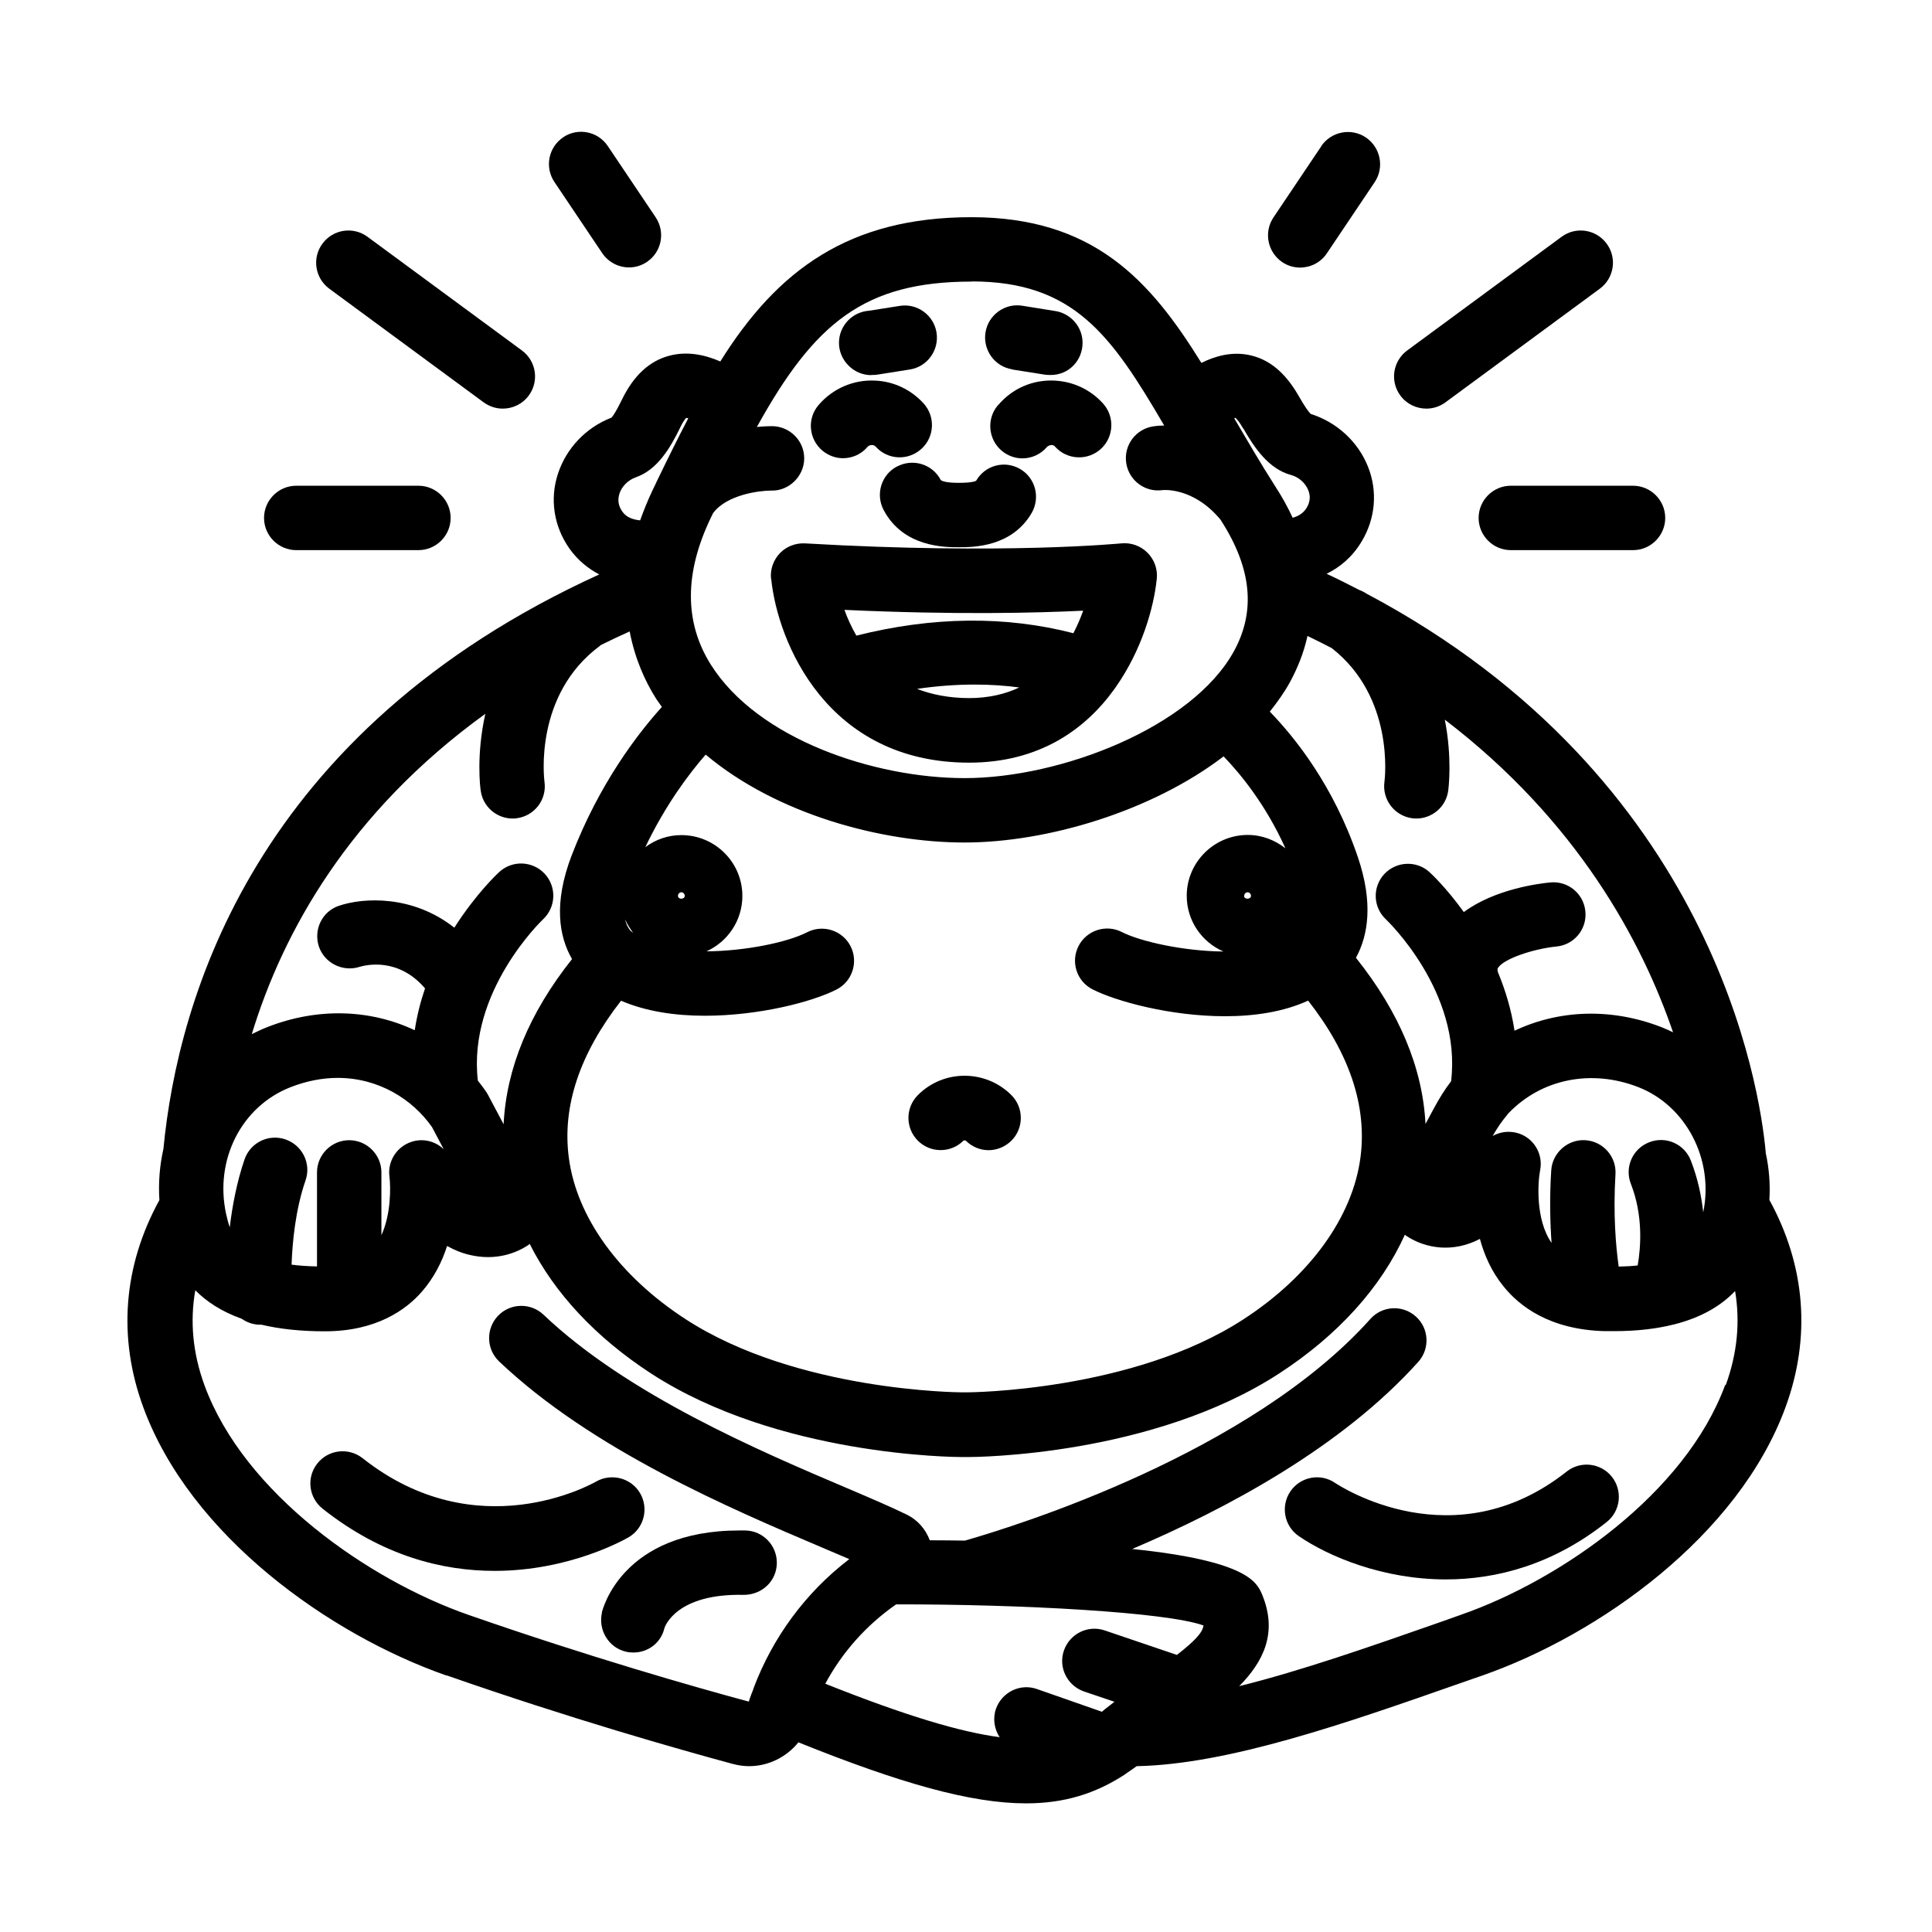<?xml version="1.0" encoding="UTF-8"?>
<svg id="Layer_13" data-name="Layer 13" xmlns="http://www.w3.org/2000/svg" viewBox="0 0 120 120">
  <path d="m55.72,28.97c-.98.51-1.35,1.72-.84,2.7,1.22,2.32,3.8,2.32,4.65,2.32.91,0,3.31,0,4.55-2.13.55-.96.23-2.18-.72-2.73-.96-.56-2.18-.23-2.73.73-.03.02-.23.13-1.09.13-.9,0-1.09-.15-1.11-.18-.51-.98-1.72-1.35-2.7-.84Z"/>
  <path d="m47.9,35.95c.4,3.95,3.48,11.42,12.29,11.42,4.35,0,7.23-2.06,9.04-4.59.03-.04.06-.08.09-.13,1.58-2.26,2.34-4.86,2.53-6.7.06-.6-.15-1.19-.58-1.62s-1.02-.64-1.62-.58c-.07,0-7.24.72-19.65,0-.58-.03-1.16.19-1.56.61s-.61,1-.55,1.58Zm9.04,6.84c2.6-.38,4.74-.31,6.37-.09-.87.41-1.9.66-3.12.66s-2.34-.22-3.25-.58Zm10.34-4.86c-.16.44-.36.92-.61,1.4-4.22-1.09-8.75-1.04-13.48.15-.31-.54-.56-1.09-.74-1.6,6.93.32,11.96.19,14.84.05Z"/>
  <path d="m52.36,28.46c.57,0,1.13-.24,1.52-.7.04-.05.13-.12.28-.12.12,0,.19.06.24.11.74.82,2.01.88,2.83.13.82-.74.88-2.01.13-2.83-.78-.85-1.84-1.36-3-1.41-1.34-.07-2.64.49-3.52,1.52-.72.84-.61,2.1.23,2.82.38.32.84.48,1.29.48Z"/>
  <path d="m61.98,25.17c-.71.84-.61,2.1.23,2.82.38.32.84.48,1.29.48.57,0,1.13-.24,1.53-.71.03-.04.15-.11.28-.12.12,0,.19.06.23.11.74.82,2.01.88,2.83.14.82-.74.88-2.01.14-2.83-.78-.86-1.84-1.36-3-1.42-1.37-.07-2.64.49-3.52,1.53Z"/>
  <path d="m27.74,104.06c7.7,2.69,14.44,4.6,17.77,5.5.34.09.68.14,1.02.14,1.19,0,2.32-.56,3.06-1.48,6.34,2.55,10.72,3.79,14.14,3.79,2.39,0,4.32-.61,6.13-1.79.03-.02.06-.04.08-.06.22-.15.44-.3.66-.46,5.71-.11,13.01-2.67,20.09-5.15l1.38-.48c7.26-2.54,15.9-8.67,18.83-16.66,1.6-4.36,1.24-8.8-1-12.88.06-1-.02-1.98-.23-2.93,0-.02,0-.03,0-.05-.36-3.97-3.24-23.25-24.78-34.67-.15-.1-.31-.18-.47-.24-.66-.34-1.33-.68-2.02-1,.81-.4,1.59-1.03,2.17-2,.86-1.42,1.01-3.12.4-4.65-.62-1.56-1.94-2.77-3.56-3.28-.12-.12-.34-.4-.76-1.14-.84-1.46-1.86-2.29-3.12-2.53-1.05-.2-2.04.07-2.91.5-3.16-5.1-6.67-9.05-14.28-9.05s-12.05,3.28-15.6,8.96c-.95-.41-2.03-.65-3.15-.36-1.24.32-2.23,1.22-2.97,2.75-.33.68-.53.98-.64,1.1-1.58.61-2.81,1.9-3.33,3.5-.51,1.57-.25,3.25.71,4.62.53.75,1.18,1.26,1.86,1.62-21.37,9.74-26.17,26.3-27.07,35.68-.23,1.02-.32,2.09-.25,3.18-2.24,4.08-2.6,8.52-1,12.87,2.93,7.99,11.57,14.12,18.83,16.66Zm27.93-4.41c7.79-.01,16.77.48,19.08,1.31-.05.43-.51.94-1.65,1.83l-4.48-1.52c-1.05-.36-2.18.21-2.54,1.25-.36,1.05.21,2.18,1.25,2.54l1.89.64c-.2.16-.39.3-.59.46-.06.05-.13.11-.19.16l-4.03-1.41c-1.04-.37-2.18.19-2.55,1.23-.21.61-.1,1.26.23,1.76-2.43-.32-5.81-1.32-10.83-3.32,1.05-1.96,2.56-3.65,4.4-4.93Zm51.48-13.62c-2.47,6.73-10.23,12.11-16.39,14.26l-1.38.49c-4.23,1.48-8.54,2.99-12.41,3.95,1.5-1.52,2.4-3.31,1.43-5.67-.32-.77-.89-2.11-8.08-2.85,5.86-2.49,13.02-6.33,17.77-11.62.74-.82.67-2.09-.15-2.82-.82-.74-2.09-.67-2.82.15-7.46,8.33-21.9,12.83-25.19,13.77-.7-.01-1.42-.02-2.18-.02-.25-.68-.75-1.26-1.42-1.59-.94-.46-2.22-1.01-3.7-1.64-5.44-2.31-13.65-5.81-18.87-10.78-.8-.76-2.07-.73-2.83.07-.76.8-.73,2.07.07,2.83,5.75,5.47,14.36,9.14,20.06,11.56.6.26,1.17.5,1.69.72-2.7,2.06-4.77,4.87-5.96,8.06,0,0,0,0,0,0,0,0,0,.02,0,.02-.08.2-.16.4-.23.61l-.05.16c-3.31-.89-9.9-2.77-17.42-5.39-6.17-2.15-13.93-7.53-16.39-14.26-.73-2-.91-3.97-.57-5.9.69.7,1.62,1.32,2.88,1.77.33.23.72.37,1.14.37.03,0,.06,0,.09,0,1.1.26,2.39.41,3.93.41h.01c3.21,0,5.06-1.35,6.04-2.48.75-.87,1.24-1.85,1.55-2.82.46.26.94.45,1.43.56,1.28.3,2.56.08,3.62-.62.03-.02.06-.05.08-.07,1.53,3.05,4.1,5.81,7.54,8.05,7.89,5.13,18.86,5.19,19.32,5.19h.37c.46,0,11.43-.06,19.32-5.19,3.66-2.38,6.33-5.35,7.81-8.62.03.02.05.04.07.06,1.24.83,2.96,1.06,4.59.2.27,1,.72,2.03,1.46,2.94.98,1.23,2.87,2.7,6.29,2.79.2,0,.39,0,.58,0,1.44,0,2.66-.15,3.69-.41.02,0,.03,0,.05-.01,1.73-.44,2.93-1.18,3.78-2.07.32,1.91.14,3.86-.58,5.84Zm-80.32-16.03l.73,1.38c-.53-.51-1.31-.7-2.03-.45-.9.31-1.47,1.21-1.34,2.16.08.65.1,2.32-.5,3.63v-3.9c0-1.1-.9-2-2-2s-2,.9-2,2v5.84c-.59-.01-1.11-.05-1.58-.11.05-1.36.23-3.39.87-5.24.36-1.04-.2-2.18-1.25-2.54-1.05-.36-2.18.2-2.54,1.24-.49,1.43-.76,2.91-.92,4.22-.1-.29-.17-.58-.23-.85h0c-.72-3.35.96-6.66,4-7.85,1.02-.4,2.01-.58,2.94-.58,2.55,0,4.65,1.34,5.85,3.05Zm15.28-14.36c0-.12.1-.22.21-.22s.21.1.21.22c0,.24-.42.24-.42,0Zm-3.28,1.47c.13.3.3.57.5.83-.06-.04-.11-.09-.17-.13-.12-.14-.26-.36-.33-.7Zm-.27,5.04c1.54.67,3.37.94,5.21.94,3.32,0,6.64-.84,8.19-1.63.98-.5,1.37-1.71.87-2.69-.5-.98-1.71-1.37-2.69-.87-1.25.64-3.86,1.17-6.26,1.19,1.31-.59,2.23-1.91,2.23-3.44,0-2.09-1.7-3.78-3.79-3.78-.84,0-1.61.28-2.24.75,1.26-2.64,2.73-4.58,3.75-5.75,4.43,3.72,10.95,5.46,16.08,5.46s11.63-1.94,16.09-5.35c1.04,1.08,2.61,2.98,3.84,5.71-.65-.51-1.45-.83-2.34-.83-2.09,0-3.79,1.7-3.79,3.78,0,1.55.94,2.88,2.28,3.46-2.47-.02-5.16-.62-6.31-1.21-.98-.5-2.19-.11-2.69.87-.5.98-.12,2.19.87,2.69,1.45.74,4.83,1.67,8.23,1.67,1.82,0,3.64-.27,5.16-.97,2.58,3.29,3.67,6.57,3.25,9.75-.49,3.7-3.14,7.36-7.26,10.04-6.88,4.48-17.04,4.54-17.14,4.54h-.37c-.1,0-10.23-.05-17.14-4.54-4.13-2.68-6.78-6.34-7.26-10.04-.42-3.19.68-6.46,3.25-9.75Zm38.72-6.51c0-.12.1-.22.21-.22s.21.1.21.22c0,.24-.43.24-.43,0Zm28.51,19.66c-.11-1.02-.34-2.11-.77-3.22-.4-1.03-1.56-1.54-2.59-1.13-1.03.4-1.54,1.56-1.13,2.59.76,1.95.62,3.9.42,5.06-.36.04-.75.06-1.18.07-.18-1.27-.35-3.28-.2-5.73.07-1.1-.77-2.05-1.87-2.12-1.08-.07-2.05.77-2.12,1.87-.11,1.71-.07,3.24.02,4.51-1-1.44-.86-3.73-.71-4.52.18-.9-.28-1.8-1.1-2.19-.27-.13-.57-.19-.86-.19-.34,0-.69.09-.99.26.3-.53.59-.94.88-1.28,0,0,.01-.01.01-.02.03-.04.07-.08.1-.12,2.05-2.13,5.14-2.75,8.05-1.62,2.98,1.16,4.72,4.5,4.04,7.78Zm-1.85-11.17c-.24-.12-.49-.23-.74-.33-3.11-1.21-6.36-1.09-9.13.22-.2-1.31-.57-2.53-1.03-3.63-.05-.18-.02-.24,0-.27.38-.59,2.24-1.19,3.63-1.33,1.1-.1,1.91-1.08,1.8-2.18-.1-1.1-1.08-1.91-2.18-1.8-.65.06-3.43.4-5.37,1.84-1.07-1.49-2.02-2.38-2.12-2.47-.81-.75-2.07-.69-2.82.11-.75.81-.7,2.07.11,2.82.05.05,4.71,4.48,4.04,10.05-.38.49-.73,1.05-1.09,1.72l-.5.93c-.18-3.48-1.62-6.94-4.32-10.32.76-1.39,1.09-3.41.11-6.28-1.5-4.4-3.88-7.38-5.46-9.01.47-.59.9-1.19,1.25-1.83.44-.81.85-1.77,1.09-2.87.51.25,1.02.5,1.5.75,3.91,3.05,3.31,8.1,3.28,8.31-.15,1.09.61,2.1,1.7,2.26.09.01.19.02.28.02.98,0,1.84-.72,1.98-1.72.02-.15.26-2.03-.21-4.42,8.25,6.3,12.25,13.79,14.18,19.43Zm-26.71-37.51c.69,1.21,1.58,2.51,2.95,2.88.49.13.9.5,1.08.95.15.37.11.74-.1,1.09-.22.36-.55.53-.87.62-.29-.63-.65-1.29-1.08-1.95-.94-1.47-1.75-2.87-2.55-4.23.04-.02.07-.03.07-.03.04.03.21.18.49.67Zm-16.88-9.14c6.35,0,8.68,3.34,11.96,8.95-.25,0-.48.02-.67.05-1.09.16-1.85,1.17-1.69,2.27.16,1.09,1.17,1.85,2.27,1.69.02,0,1.9-.2,3.59,1.84.02.03.03.05.05.08,1.89,2.96,2.14,5.61.78,8.09-2.59,4.71-10.73,7.88-16.72,7.88-5.63,0-12.86-2.42-15.77-7.05-1.65-2.62-1.65-5.69,0-9.12.05-.1.09-.19.14-.29.86-1.15,2.88-1.4,3.62-1.4,0,0,0,0,.01,0,1.07.03,2.01-.87,2.03-1.97s-.87-2.01-1.97-2.03c-.12,0-.47,0-.97.05,3.57-6.45,6.66-9.03,13.34-9.03Zm-21.88,13.19c.15-.46.54-.85,1.01-1.02,1.34-.46,2.15-1.81,2.79-3.14.2-.42.35-.54.34-.55.02,0,.06,0,.14.02-.66,1.26-1.32,2.6-2.01,4.03,0,.02-.02.03-.02.05-.06.12-.12.24-.18.37-.31.65-.56,1.28-.78,1.89-.41-.04-.85-.17-1.11-.55-.24-.34-.3-.71-.18-1.09Zm-8.33,13.69c-.57,2.55-.31,4.6-.28,4.76.14,1,1,1.72,1.98,1.72.09,0,.18,0,.27-.02,1.09-.15,1.86-1.15,1.71-2.25-.03-.22-.66-5.43,3.45-8.46.02-.02.04-.04.06-.05.58-.29,1.18-.57,1.78-.84.32,1.68.95,3.09,1.65,4.19.11.17.24.33.35.5-1.49,1.65-3.89,4.76-5.61,9.24-1.13,2.96-.78,5.02.03,6.42-2.67,3.36-4.08,6.8-4.25,10.26l-.96-1.81c-.03-.06-.07-.13-.11-.19-.17-.25-.35-.48-.53-.71-.64-5.55,4-9.97,4.04-10.01.81-.75.87-2.01.12-2.83-.75-.81-2.01-.87-2.83-.12-.12.11-1.47,1.38-2.79,3.46-2.59-2.04-5.64-1.88-7.17-1.36-1.04.35-1.58,1.47-1.25,2.51.34,1.04,1.47,1.61,2.51,1.29.42-.13,2.43-.61,4.09,1.33-.28.82-.5,1.68-.64,2.6-2.75-1.3-6.02-1.43-9.17-.19-.33.13-.64.28-.95.43,1.93-6.33,6.03-13.76,14.5-19.89Z"/>
  <path d="m59.83,70.85s.11-.04.16,0c.39.39.9.59,1.41.59s1.02-.2,1.42-.59c.78-.78.78-2.05,0-2.83-1.6-1.6-4.21-1.61-5.81,0-.78.78-.78,2.05,0,2.83.78.78,2.05.78,2.83,0Z"/>
  <path d="m19.71,90.9c-.69.87-.54,2.12.33,2.81,3.75,2.97,7.5,3.86,10.68,3.86,4.68,0,8.1-1.96,8.33-2.09.95-.56,1.26-1.78.71-2.73-.55-.95-1.78-1.27-2.73-.73-.3.17-7.42,4.16-14.51-1.45-.87-.68-2.12-.54-2.81.33Z"/>
  <path d="m37.39,100.16c-.25,1.08.41,2.18,1.49,2.43.16.04.31.05.47.05.9,0,1.71-.6,1.92-1.52.03-.09.73-2.16,4.94-2.06,1.12-.01,2.02-.85,2.04-1.96.02-1.1-.85-2.02-1.96-2.04-.12,0-.24,0-.36,0-7.28,0-8.5,4.89-8.55,5.1Z"/>
  <path d="m97.31,91.4c-7.01,5.55-14.09.9-14.38.71-.91-.63-2.16-.39-2.78.52-.62.91-.39,2.16.52,2.78,1.85,1.27,5.23,2.69,9.14,2.69,3.15,0,6.65-.92,9.98-3.56.87-.69,1.01-1.94.33-2.81-.69-.87-1.95-1.01-2.81-.33Z"/>
  <path d="m31.23,25.38c.61,0,1.22-.28,1.61-.81.66-.89.47-2.14-.42-2.8l-9.59-7.06c-.89-.66-2.14-.47-2.8.42-.66.89-.47,2.14.42,2.8l9.59,7.06c.36.26.77.39,1.18.39Z"/>
  <path d="m34.98,8.53c-.92.62-1.16,1.86-.54,2.78l2.97,4.42c.39.57,1.02.88,1.66.88.38,0,.77-.11,1.11-.34.92-.62,1.16-1.86.54-2.78l-2.97-4.42c-.62-.92-1.86-1.16-2.78-.54Z"/>
  <path d="m18.4,34.17h7.59c1.1,0,2-.9,2-2s-.9-2-2-2h-7.59c-1.1,0-2,.9-2,2s.9,2,2,2Z"/>
  <path d="m88.6,25.38c.41,0,.83-.13,1.18-.39l9.59-7.06c.89-.66,1.08-1.91.42-2.8-.66-.89-1.91-1.08-2.8-.42l-9.59,7.06c-.89.66-1.08,1.91-.42,2.8.39.53,1,.81,1.61.81Z"/>
  <path d="m82.07,9.08l-2.97,4.42c-.62.92-.37,2.16.54,2.78.34.23.73.34,1.11.34.64,0,1.28-.31,1.66-.88l2.97-4.42c.62-.92.37-2.16-.54-2.78-.92-.62-2.16-.37-2.78.54Z"/>
  <path d="m93.84,34.17h7.59c1.1,0,2-.9,2-2s-.9-2-2-2h-7.59c-1.1,0-2,.9-2,2s.9,2,2,2Z"/>
  <path d="m54.12,23.29s.09,0,.11,0c.09,0,.18-.01.26-.02l2.02-.32c1.09-.17,1.83-1.2,1.66-2.29-.17-1.09-1.21-1.84-2.29-1.66l-1.9.3c-1.04.07-1.87.93-1.87,2s.9,2,2,2Z"/>
  <path d="m62.87,22.95l2.02.32c.09.01.18.02.27.02.02,0,.09,0,.11,0,1.1,0,1.96-.88,1.97-1.98.01-1.02-.76-1.87-1.75-2l-1.99-.32c-1.08-.18-2.12.57-2.29,1.66-.17,1.09.57,2.12,1.66,2.29Z"/>
</svg>